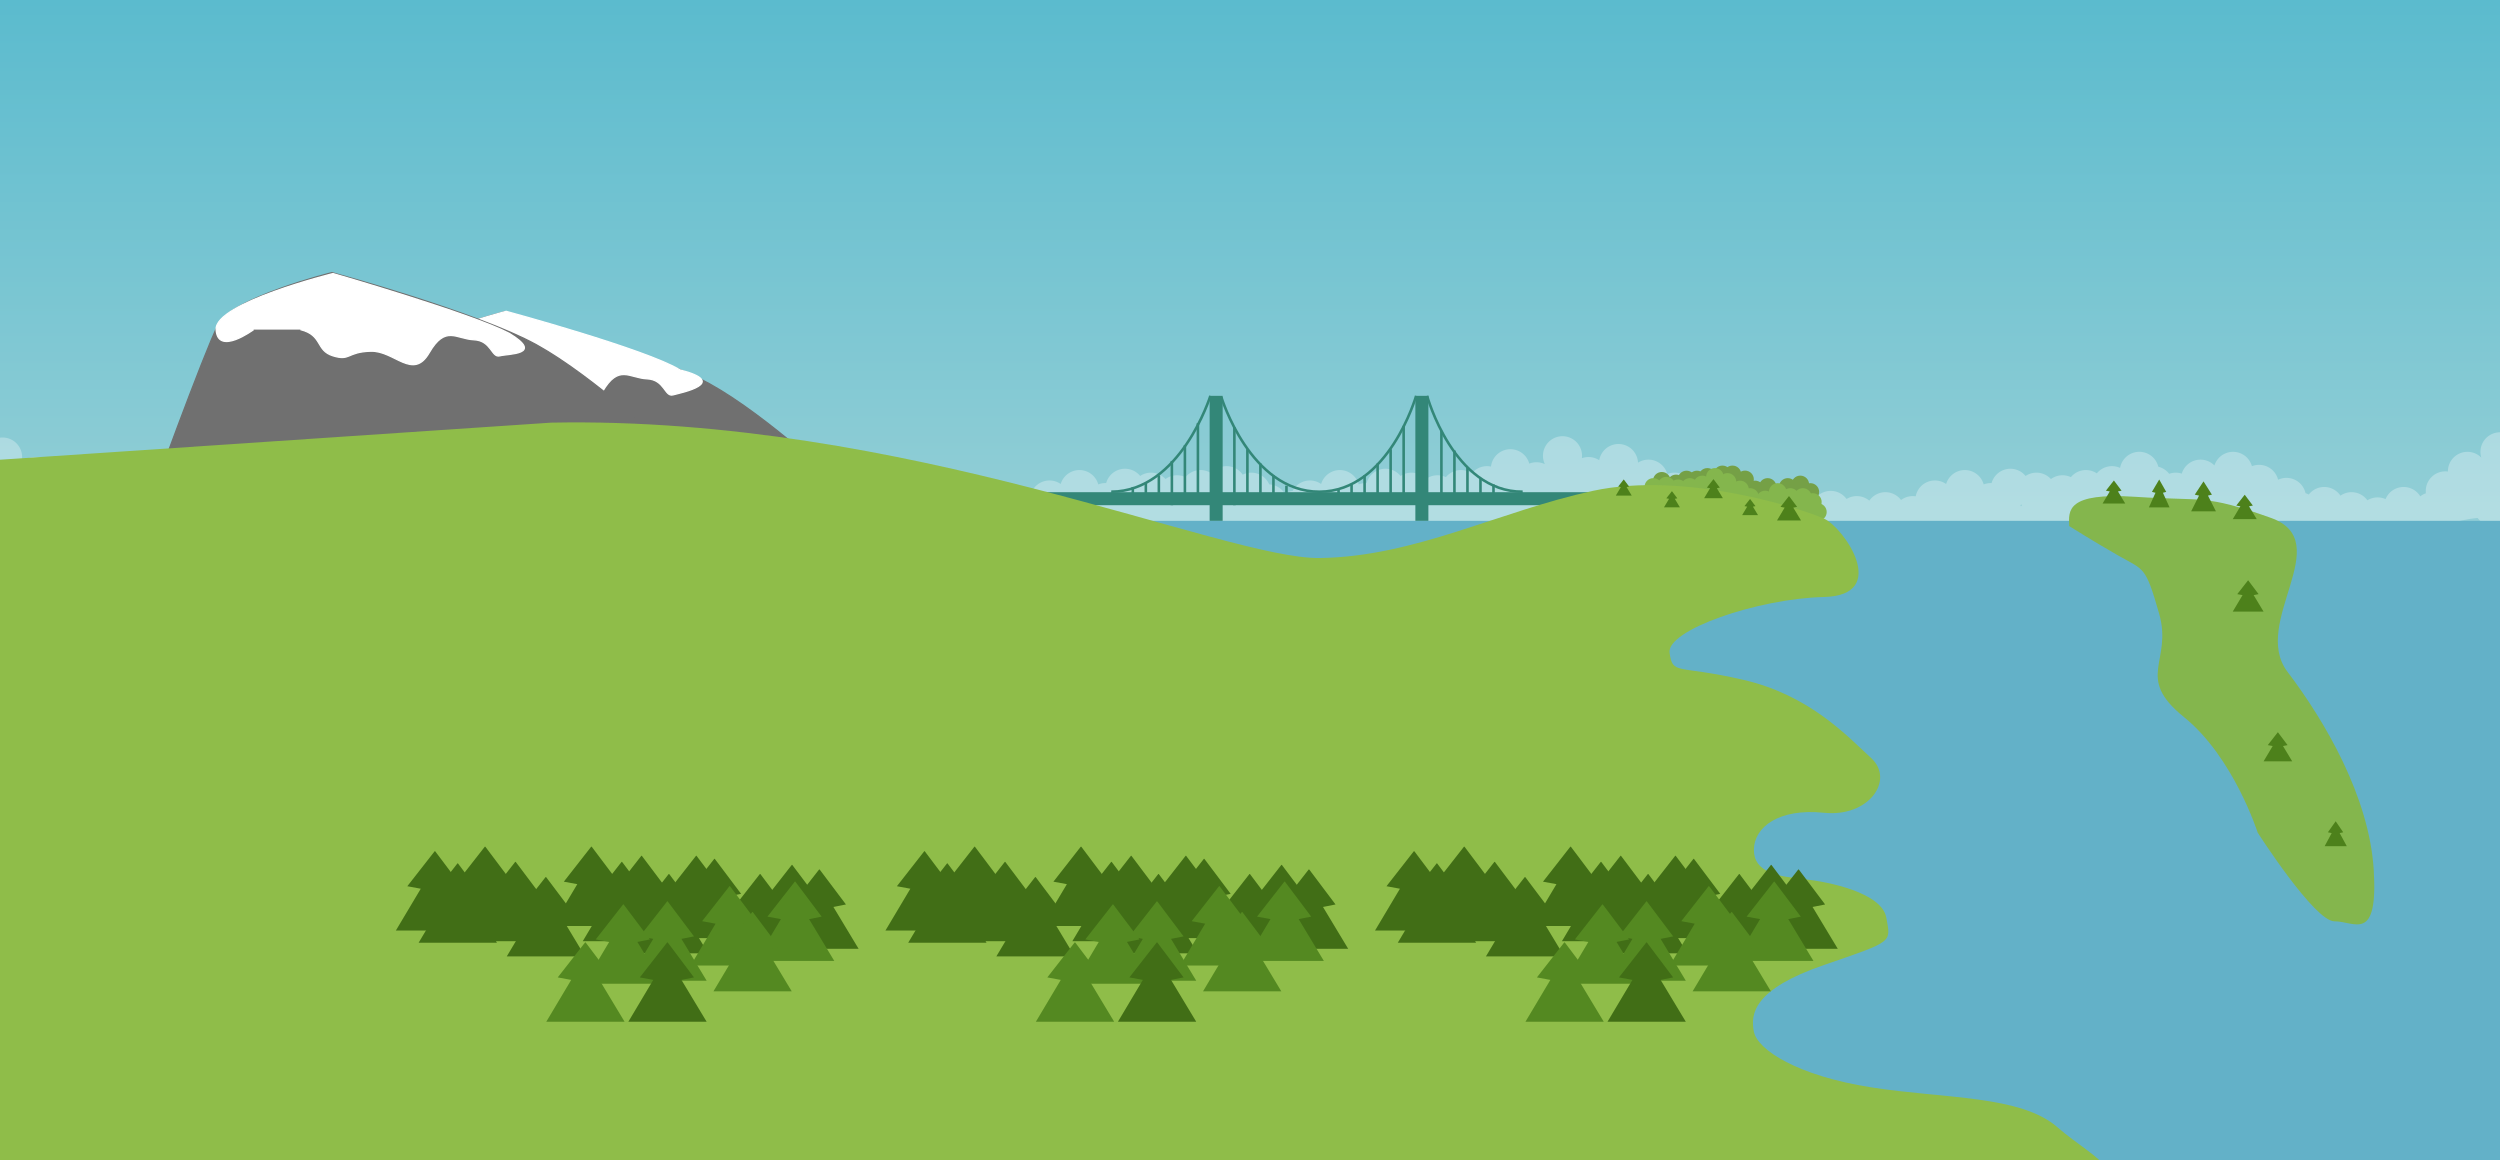 <svg xmlns="http://www.w3.org/2000/svg" xmlns:xlink="http://www.w3.org/1999/xlink" viewBox="0 0 1920 891"><defs><style>.a,.k{fill:none;}.b{clip-path:url(#d);}.c{fill:url(#a);}.d{fill:#707070;stroke:#707070;}.e,.f,.q{fill:#fff;}.e{stroke:#fff;}.f{opacity:0.3;}.g{fill:#75a046;}.h{fill:#84b64d;}.i{fill:#63b1c8;}.j{fill:#338778;}.k{stroke:#338778;stroke-width:2px;}.l{fill:#8fbd49;}.m{fill:#4d811b;}.n{clip-path:url(#b);}.o{fill:#416e16;}.p{fill:#548921;}</style><linearGradient id="a" x1="0.5" x2="0.5" y2="1" gradientUnits="objectBoundingBox"><stop offset="0" stop-color="#5bbbce"/><stop offset="1" stop-color="#c2dfdc"/></linearGradient><clipPath id="b"><rect class="a" width="1112.414" height="134.475"/></clipPath><clipPath id="d"><rect width="1920" height="891"/></clipPath></defs><g id="c" class="b"><rect class="q" width="1920" height="891"/><rect class="c" width="1920" height="742"/><path class="d" d="M466.34,286.22S407.251,229.752,362,204.806,204.95,149.377,204.95,149.377s-76.584,19.013-87.33,39.855-54.2,140.5-54.2,140.5l329.357,18.11Z" transform="translate(183 90)"/><path class="e" d="M256.71,197.122c17.353,4.321,11.57,16.007,25.044,20.156s10.385-2.974,28.85-3.56,32.517,22.75,45.013,1.214,20.763-10.586,34.315-10,13.572,14.058,19.894,12.345,43.78-9.269,5.394-19.2C388.963,182.155,281.754,153.1,281.754,153.1s-90.922,23.477-89.762,44.025,28.8,0,28.8,0S239.357,192.8,256.71,197.122Z" transform="translate(107 86)"/><path class="f" d="M585.054,274.747a15.15,15.15,0,0,1-5.774-.05,15.052,15.052,0,0,1-10.639-1.776,15.007,15.007,0,0,1-22.24-9.535,15.115,15.115,0,0,1-7.33.3,15,15,0,0,1-22.157.824,15.1,15.1,0,0,1-8.444-.236,15,15,0,0,1-20.207-.379A14.954,14.954,0,0,1,482.6,265q-.619,0-1.226-.049a15,15,0,0,1-22.453,4.931,14.956,14.956,0,0,1-8.666-4.23,15.108,15.108,0,0,1-7.622-.3,15.025,15.025,0,0,1-14.678,4.161,15,15,0,0,1-21.48-.076,14.988,14.988,0,0,1-6.334-3.655,14.949,14.949,0,0,1-7.509-3.685,15,15,0,0,1-26.474-2.3,15,15,0,1,1-22.107-20.014,15.009,15.009,0,0,1-6.881-21.55,15,15,0,1,1,26.154-4.761A15,15,0,0,1,389,224c0,.044,0,.088,0,.132a15.018,15.018,0,0,1,16.759,12.173,14.97,14.97,0,0,1,7.406,3.918,14.965,14.965,0,0,1,8.01,4.164,15.023,15.023,0,0,1,14.988-3.734,15,15,0,0,1,21.422-.3,15.039,15.039,0,0,1,11.884,2.4,15,15,0,0,1,23.442-3.639,15.066,15.066,0,0,1,10.29-.379,15,15,0,0,1,20.6.764,15.125,15.125,0,0,1,6.886-.177,15.017,15.017,0,0,1,6.849-4.594,15.024,15.024,0,0,1,16.485-9.523,15,15,0,0,1,21.251-1.471,15.023,15.023,0,0,1,15.065,3.5,15.1,15.1,0,0,1,2.63-.23,14.938,14.938,0,0,1,6.956,1.707,15,15,0,0,1,26.964,4.3q.267-.009.537-.009a14.957,14.957,0,0,1,5.525,1.05,15,15,0,0,1,29.32,6.117,14.891,14.891,0,0,1,4.715,1.542,15.006,15.006,0,0,1,26.832-2.547,15.122,15.122,0,0,1,2.208-.161,14.959,14.959,0,0,1,5.525,1.05,15,15,0,0,1,28.949,0,15.024,15.024,0,0,1,14.736,2.109,15,15,0,0,1,25.581,0,15.121,15.121,0,0,1,2.209-.161,14.962,14.962,0,0,1,5.526,1.051,15,15,0,0,1,28.949,0,15.016,15.016,0,0,1,17.168,4.491,15.027,15.027,0,0,1,13.883-1.492,15.005,15.005,0,0,1,28.949,0,15.057,15.057,0,0,1,11.051,0,15,15,0,0,1,26.631-4.839,15.006,15.006,0,0,1,19.069,2.84,15,15,0,0,1,26.565-1.89,15.121,15.121,0,0,1,2.209-.161,14.962,14.962,0,0,1,5.526,1.051,15,15,0,0,1,28.949,0,15.017,15.017,0,0,1,17.168,4.491,15.027,15.027,0,0,1,13.883-1.492,15.005,15.005,0,0,1,28.949,0,15.057,15.057,0,0,1,11.051,0,15,15,0,0,1,26.631-4.839,15.008,15.008,0,0,1,17.479,1.293,15,15,0,0,1,23.446-1.614A14.976,14.976,0,0,1,1138.021,235a15.161,15.161,0,0,1,1.681.093,15.006,15.006,0,0,1,21.937-5.371,15.005,15.005,0,0,1,28.855.329,14.963,14.963,0,0,1,5.526-1.051c.179,0,.359,0,.537.009a15,15,0,0,1,26.106-5.467,15.005,15.005,0,0,1,19.465,2.377,15.018,15.018,0,0,1,15.327-1.472,15,15,0,0,1,19.923-2.9,15,15,0,0,1,24.027.992,15.014,15.014,0,0,1,20.376,7.485,14.991,14.991,0,0,1,11.883,6.905,14.9,14.9,0,0,1,6.058-1.869,15.005,15.005,0,0,1,21.917-5.334,15.006,15.006,0,0,1,28.856.328,14.958,14.958,0,0,1,5.525-1.05q.269,0,.537.009a15,15,0,0,1,26.107-5.467,15.005,15.005,0,0,1,19.464,2.377,15.017,15.017,0,0,1,15.327-1.472,15,15,0,0,1,19.922-2.905,15.026,15.026,0,0,1,14.736-5.223,15,15,0,0,1,29.381-2.268,15.045,15.045,0,0,1,11.982.406A15,15,0,1,1,1562.021,208a15.158,15.158,0,0,1-.119,1.9,15.031,15.031,0,0,1,13.334,1.552,15,15,0,0,1,29.768,1.871,15.007,15.007,0,0,1,22.49,8.732,15.014,15.014,0,0,1,20.218,10.915,15.016,15.016,0,0,1,19.781,10.085,15.017,15.017,0,0,1,17.169,4.491,15.027,15.027,0,0,1,13.883-1.491,15,15,0,0,1,28.949,0,15.056,15.056,0,0,1,11.051,0,15,15,0,0,1,26.632-4.839,15.009,15.009,0,0,1,17.479,1.293,15,15,0,0,1,24.364-.505,14.936,14.936,0,0,1,9-3,15.111,15.111,0,0,1,2.266.17,15,15,0,0,1,23.353-9.449,15.005,15.005,0,0,1,28.855.328,14.963,14.963,0,0,1,5.526-1.051c.179,0,.359,0,.537.009a15,15,0,0,1,26.106-5.467,15,15,0,0,1,19.464,2.377,15.017,15.017,0,0,1,15.328-1.472,15,15,0,0,1,19.922-2.905,15.014,15.014,0,0,1,17.876-4.189,15,15,0,0,1,29.339-.924,15.01,15.01,0,0,1,8.341,5.457,15.076,15.076,0,0,1,9.7-.16,15,15,0,0,1,25.075-6.244,15.005,15.005,0,0,1,28.782.57,15.014,15.014,0,0,1,20.1,10.391,15.011,15.011,0,0,1,21.068,10.291,14.921,14.921,0,0,1,2.5,1.076,15,15,0,0,1,24.324.852,15,15,0,0,1,20.688,3.552,15.026,15.026,0,0,1,13.963-.91,15.006,15.006,0,0,1,26.67-2.142,14.968,14.968,0,0,1,4.319-2.344,15.157,15.157,0,0,1-.109-1.815,15.012,15.012,0,0,1,17-14.868c0-.044,0-.088,0-.132a15,15,0,0,1,25.674-10.538,15,15,0,1,1,26.156,4.762,15.009,15.009,0,0,1-6.881,21.55,15,15,0,1,1-22.106,20.014A96.525,96.525,0,0,0,2215.021,266a14.991,14.991,0,0,1-12.79-7.16A15.019,15.019,0,0,1,2186.9,260.7a15,15,0,0,1-26.036,3.09,15.007,15.007,0,0,1-20.313-4.449,15.014,15.014,0,0,1-15.675.852A14.976,14.976,0,0,1,2113.021,266q-.483,0-.959-.03a15.006,15.006,0,0,1-22.921-6.272,15.016,15.016,0,0,1-15.756-2.2,15,15,0,0,1-24.007.963,15.012,15.012,0,0,1-16.2.33,15,15,0,0,1-24.8-.714,15.007,15.007,0,0,1-18.379-2.9q.022.41.022.826a15,15,0,0,1-25.5,10.712,15,15,0,0,1-21.17-.169,15,15,0,0,1-23.438,1.538,15,15,0,0,1-22.05-4.873,15,15,0,0,1-26.2-4.85q-.595-.18-1.168-.408a15,15,0,0,1-24.474,7.231,15,15,0,0,1-20,0,15,15,0,0,1-22-2.179,15,15,0,0,1-18.636-.505,15,15,0,0,1-24.521.293,15.033,15.033,0,0,1-13.368,1.16,15,15,0,0,1-28.949,0,15.057,15.057,0,0,1-11.051,0,15,15,0,0,1-26.118,5.509,15.007,15.007,0,0,1-22.832-8.509,15.057,15.057,0,0,1-11.051,0,15,15,0,0,1-23.515,8.021q-.476.03-.959.03a14.971,14.971,0,0,1-11.65-5.552c-.1-.051-.207-.1-.31-.158a15.006,15.006,0,0,1-27.859.552,15.026,15.026,0,0,1-13.823-5.384,15.011,15.011,0,0,1-16.2.331,15,15,0,0,1-24.8-.714,15.008,15.008,0,0,1-18.379-2.9q.022.41.022.825a15,15,0,0,1-25.5,10.712,15,15,0,0,1-21.17-.169,15,15,0,0,1-23.438,1.537,15.011,15.011,0,0,1-16.395.911c-.166.005-.331.008-.5.008a14.931,14.931,0,0,1-8.5-2.639,15.006,15.006,0,0,1-22.553-7.106,15.07,15.07,0,0,1-3.137,2.554,15,15,0,0,1-22.81,3.372,15,15,0,0,1-20,0,15,15,0,0,1-22-2.179,15.011,15.011,0,0,1-16.357,1.074,15,15,0,0,1-23.143,2.637,15,15,0,0,1-19.03,1.628,17.6,17.6,0,0,1-25.577-.259,15.018,15.018,0,0,1-15.327,1.472,15,15,0,0,1-23.209-.1,15,15,0,0,1-18.986-1.874,15.014,15.014,0,0,1-16.371-2.4q-.482.431-1,.82a15,15,0,0,1-22.63,1.583,15.029,15.029,0,0,1-13.516-.392,15,15,0,0,1-25.3-2.534,15,15,0,0,1-22.712-1.869,15.032,15.032,0,0,1-13.368,1.161,15.005,15.005,0,0,1-28.95,0,15.059,15.059,0,0,1-11.051,0,15,15,0,0,1-26.118,5.509,15.006,15.006,0,0,1-22.831-8.509,15.055,15.055,0,0,1-11.051,0,15.005,15.005,0,0,1-27.267,3.889,15.122,15.122,0,0,1-2.208.161,14.934,14.934,0,0,1-6.959-1.709,15.006,15.006,0,0,1-26.458,3.126,15.089,15.089,0,0,1-3.739-3.629,15.032,15.032,0,0,1-13.368,1.161,15,15,0,0,1-28.949,0,15.058,15.058,0,0,1-11.051,0,15,15,0,0,1-26.118,5.509,15.006,15.006,0,0,1-22.831-8.509,15.055,15.055,0,0,1-11.051,0,15.005,15.005,0,0,1-27.267,3.889,15.122,15.122,0,0,1-2.208.161,14.934,14.934,0,0,1-6.959-1.709,15,15,0,0,1-28.955-3.678,14.892,14.892,0,0,1-.56-1.663,15.057,15.057,0,0,1-11.051,0,15,15,0,0,1-27.266,3.889,15.123,15.123,0,0,1-2.209.161,14.936,14.936,0,0,1-6.96-1.709,15.023,15.023,0,0,1-17.209,9.374,15,15,0,0,1-23.906-7.715q-.573.227-1.168.408a15,15,0,0,1-25.218,5.989,15.009,15.009,0,0,1-21.506,6.4Zm1314.125-27.955q.318-.408.662-.792-.237-.265-.462-.542-.354.238-.721.456Q1898.932,246.344,1899.179,246.793Z" transform="translate(-347.021 142)"/><circle class="g" cx="6.752" cy="6.752" r="6.752" transform="translate(1333.443 361.415)"/><circle class="g" cx="6.752" cy="6.752" r="6.752" transform="translate(1341.16 369.132)"/><circle class="h" cx="6.752" cy="6.752" r="6.752" transform="translate(1337.302 374.92)"/><circle class="g" cx="6.752" cy="6.752" r="6.752" transform="translate(1323.797 357.557)"/><circle class="g" cx="6.752" cy="6.752" r="6.752" transform="translate(1316.08 357.557)"/><circle class="g" cx="6.752" cy="6.752" r="6.752" transform="translate(1304.505 359.486)"/><circle class="g" cx="6.752" cy="6.752" r="6.752" transform="translate(1296.505 361.486)"/><circle class="g" cx="6.752" cy="6.752" r="6.752" transform="translate(1288.505 361.486)"/><circle class="g" cx="6.752" cy="6.752" r="6.752" transform="translate(1280.505 364.486)"/><circle class="g" cx="6.752" cy="6.752" r="6.752" transform="translate(1269.505 362.486)"/><circle class="h" cx="6.752" cy="6.752" r="6.752" transform="translate(1329.585 369.132)"/><circle class="h" cx="6.752" cy="6.752" r="6.752" transform="translate(1319.939 371.061)"/><circle class="h" cx="6.752" cy="6.752" r="6.752" transform="translate(1310.292 367.203)"/><circle class="h" cx="6.752" cy="6.752" r="6.752" transform="translate(1319.939 363.345)"/><circle class="h" cx="6.752" cy="6.752" r="6.752" transform="translate(1300.646 365.274)"/><circle class="h" cx="6.752" cy="6.752" r="6.752" transform="translate(1310.292 359.486)"/><circle class="h" cx="6.752" cy="6.752" r="6.752" transform="translate(1291 367.203)"/><circle class="h" cx="6.752" cy="6.752" r="6.752" transform="translate(1282 368.203)"/><circle class="h" cx="6.752" cy="6.752" r="6.752" transform="translate(1273 366.203)"/><circle class="h" cx="6.752" cy="6.752" r="6.752" transform="translate(1263 367.203)"/><circle class="h" cx="6.752" cy="6.752" r="6.752" transform="translate(1381.674 384.566)"/><circle class="h" cx="6.752" cy="6.752" r="6.752" transform="translate(1389.391 386.495)"/><circle class="g" cx="6.752" cy="6.752" r="6.752" transform="translate(1375.886 365.274)"/><circle class="g" cx="6.752" cy="6.752" r="6.752" transform="translate(1383.603 371.061)"/><circle class="h" cx="6.752" cy="6.752" r="6.752" transform="translate(1385.532 378.778)"/><circle class="g" cx="6.752" cy="6.752" r="6.752" transform="translate(1366.24 367.203)"/><circle class="h" cx="6.752" cy="6.752" r="6.752" transform="translate(1372.028 382.637)"/><circle class="h" cx="6.752" cy="6.752" r="6.752" transform="translate(1377.816 374.92)"/><circle class="h" cx="6.752" cy="6.752" r="6.752" transform="translate(1368.169 374.92)"/><circle class="g" cx="6.752" cy="6.752" r="6.752" transform="translate(1350.806 367.203)"/><circle class="h" cx="6.752" cy="6.752" r="6.752" transform="translate(1360.452 380.708)"/><circle class="h" cx="6.752" cy="6.752" r="6.752" transform="translate(1358.523 371.061)"/><circle class="h" cx="6.752" cy="6.752" r="6.752" transform="translate(1348.877 376.849)"/><path class="i" d="M0,0H1920V680H0Z" transform="translate(0 400)"/><path class="d" d="M466.34,286.22S407.251,229.752,362,204.806,204.95,149.377,204.95,149.377s-76.584,19.013-87.33,39.855-54.2,140.5-54.2,140.5l329.357,18.11Z" transform="translate(50 60)"/><path class="j" d="M0,0H420V10H0Z" transform="translate(803 378)"/><path class="j" d="M0,0H96V10H0Z" transform="translate(1097 304) rotate(90)"/><path class="j" d="M0,0H96V10H0Z" transform="translate(939 304) rotate(90)"/><path class="k" d="M570,265s22.191,72.855,75.414,72.633S719.59,264,719.59,264" transform="translate(368 40)"/><path class="k" d="M719.59,264s-22.953,73.41-76.176,73.633" transform="translate(210 40)"/><path class="k" d="M570,264s20.191,73.855,73.414,73.633" transform="translate(526 40)"/><path class="j" d="M0,0H60V2H0Z" transform="translate(921 325) rotate(90)"/><path class="j" d="M0,0H40V2H0Z" transform="translate(911 342) rotate(90)"/><path class="j" d="M0,0H34V2H0Z" transform="translate(901 354) rotate(90)"/><path class="j" d="M0,0H20V2H0Z" transform="translate(891 365) rotate(90)"/><path class="j" d="M0,0H14V2H0Z" transform="translate(881 371) rotate(90)"/><path class="j" d="M0,0H6V2H0Z" transform="translate(871 374) rotate(90)"/><path class="j" d="M0,0H60V2H0Z" transform="translate(949 328) rotate(90)"/><path class="j" d="M0,0H36V2H0Z" transform="translate(959 345) rotate(90)"/><path class="j" d="M0,0H24V2H0Z" transform="translate(969 356) rotate(90)"/><path class="j" d="M0,0H18V2H0Z" transform="translate(979 365) rotate(90)"/><path class="j" d="M0,0H6V2H0Z" transform="translate(989 373) rotate(90)"/><path class="j" d="M0,0H60V2H0Z" transform="translate(1079 327) rotate(90)"/><path class="j" d="M0,0H36V2H0Z" transform="translate(1069 345) rotate(90)"/><path class="j" d="M0,0H24V2H0Z" transform="translate(1059 356) rotate(90)"/><path class="j" d="M0,0H16V2H0Z" transform="translate(1049 365) rotate(90)"/><path class="j" d="M0,0H8V2H0Z" transform="translate(1039 372) rotate(90)"/><path class="j" d="M0,0H6V2H0Z" transform="translate(1029 376) rotate(90)"/><path class="j" d="M0,0H50V2H0Z" transform="translate(1108 331) rotate(90)"/><path class="j" d="M0,0H34V2H0Z" transform="translate(1118 346) rotate(90)"/><path class="j" d="M0,0H24V2H0Z" transform="translate(1128 359) rotate(90)"/><path class="j" d="M0,0H14V2H0Z" transform="translate(1138 367) rotate(90)"/><path class="j" d="M0,0H8V2H0Z" transform="translate(1148 372) rotate(90)"/><path class="l" d="M-195.737-29.647C76.951-34.932,321.406,75.485,394.8,74.328s137.593-36,209.41-51.568,162.1,14.349,177.6,21.291,51.13,58.974,0,60.2-121.134,25.494-118.57,42.892,5.5,8.911,56.542,20.7,79.833,43.182,98.213,60.043-1.649,45.673-36.184,42.082-53.663,10.9-53.819,28.385,18.617,20.53,38.058,22.547,60.267,10.455,63.655,29.688,6.114,17.711-47.893,36.291S725.2,424.311,727.987,438.16s33.414,33.78,90,42.672,114.994,5.9,143.358,30.853,75.387,42.017,0,62.5-357.142,23.375-357.142,23.375H-739V6.895" transform="translate(619 354.239)"/><path class="h" d="M267,109.965c-.461-11.828-2.387-26.023,51.02-22.469s52.234-2.2,103.727,16.109-15.762,80.527,12.93,118.309,62.855,96.031,66.234,152.344-14.887,39.121-30.18,39.258-58.965-68.133-58.965-68.133-18.512-57.988-56.625-88.742-8.5-42.363-19.039-79.328S324.641,144,305.082,132.824,267,109.965,267,109.965Z" transform="translate(1322.131 294.06)"/><path class="m" d="M54.776,223l-6.084,7.782,2.991.554-5.538,9.295h17.4l-5.6-9.295,2.785-.554L54.876,223" transform="translate(1568.636 146.069)"/><path class="m" d="M54.027,223l-5.556,9.424,2.731.671L46.145,244.35h15.89L56.92,233.094l2.544-.671L54.119,223" transform="translate(1604.201 145.35)"/><path class="m" d="M55.59,223l-6.658,10.118,3.273.72-6.061,12.084H65.184l-6.127-12.084,3.048-.72L55.7,223" transform="translate(1636.649 146.778)"/><path class="m" d="M55.287,223l-6.444,8.243,3.168.587-5.866,9.845H64.574l-5.931-9.845,2.95-.587L55.393,223" transform="translate(1668.6 157.025)"/><path class="m" d="M55.287,223l-6.444,8.243,3.168.587-5.866,9.845H64.574l-5.931-9.845,2.95-.587L55.393,223" transform="translate(1318.6 158.025)"/><path class="m" d="M53.3,223l-5.042,6.45,2.479.459-4.59,7.7h14.42l-4.641-7.7,2.309-.459L53.381,223" transform="translate(1262.61 145.025)"/><path class="m" d="M52.214,223l-4.278,5.473,2.1.39L46.145,235.4H58.38l-3.938-6.536,1.959-.39L52.285,223" transform="translate(1194.794 145.238)"/><path class="m" d="M52.214,223l-4.278,5.473,2.1.39L46.145,235.4H58.38l-3.938-6.536,1.959-.39L52.285,223" transform="translate(1291.794 160.238)"/><path class="m" d="M52.214,223l-4.278,5.473,2.1.39L46.145,235.4H58.38l-3.938-6.536,1.959-.39L52.285,223" transform="translate(1231.794 154.238)"/><path class="m" d="M57.887,223,49.61,233.587l4.069.754-7.534,12.645H69.814L62.2,234.34l3.789-.754L58.023,223" transform="translate(1668.6 222.715)"/><path class="m" d="M57.059,223l-7.693,9.84,3.782.7-7,11.753h22l-7.08-11.753,3.522-.7-7.4-9.84" transform="translate(1692.27 339.406)"/><path class="m" d="M54.576,223l-5.943,8.419,2.922.6-5.41,10.056h17l-5.47-10.056,2.721-.6L54.674,223" transform="translate(1739.18 407.785)"/><path class="e" d="M256.71,197.122c17.353,4.321,11.57,16.007,25.044,20.156s10.385-2.974,28.85-3.56,32.517,22.75,45.013,1.214,20.763-10.586,34.315-10,13.572,14.058,19.894,12.345,34.39-.7,7.394-17.2C388.826,185.024,281.754,154.1,281.754,154.1s-90.922,22.477-89.762,43.025,28.8,0,28.8,0" transform="translate(-26 56)"/><g class="n" transform="translate(304 650.225)"><g transform="translate(-1037 -658.225)"><path class="o" d="M75.984,223,54.951,249.9l10.34,1.915L46.145,283.95h60.148L86.935,251.818l9.63-1.915L76.33,223" transform="translate(1286.121 452.731)"/><path class="o" d="M75.984,223,54.951,249.9l10.34,1.915L46.145,283.95h60.148L86.935,251.818l9.63-1.915L76.33,223" transform="translate(1265.114 449.229)"/><path class="o" d="M75.984,223,54.951,249.9l10.34,1.915L46.145,283.95h60.148L86.935,251.818l9.63-1.915L76.33,223" transform="translate(1240.606 456.232)"/><path class="o" d="M75.984,223,54.951,249.9l10.34,1.915L46.145,283.95h60.148L86.935,251.818l9.63-1.915L76.33,223" transform="translate(1205.594 444.561)"/><path class="o" d="M75.984,223,54.951,249.9l10.34,1.915L46.145,283.95h60.148L86.935,251.818l9.63-1.915L76.33,223" transform="translate(1170.582 456.232)"/><path class="o" d="M75.984,223,54.951,249.9l10.34,1.915L46.145,283.95h60.148L86.935,251.818l9.63-1.915L76.33,223" transform="translate(1191.589 442.227)"/><path class="o" d="M75.984,223,54.951,249.9l10.34,1.915L46.145,283.95h60.148L86.935,251.818l9.63-1.915L76.33,223" transform="translate(1149.575 442.227)"/><path class="p" d="M75.984,223,54.951,249.9l10.34,1.915L46.145,283.95h60.148L86.935,251.818l9.63-1.915L76.33,223" transform="translate(1217.265 465.568)"/><path class="p" d="M75.984,223,54.951,249.9l10.34,1.915L46.145,283.95h60.148L86.935,251.818l9.63-1.915L76.33,223" transform="translate(1267.448 462.067)"/><path class="p" d="M75.984,223,54.951,249.9l10.34,1.915L46.145,283.95h60.148L86.935,251.818l9.63-1.915L76.33,223" transform="translate(1234.771 485.408)"/><path class="o" d="M75.984,223,54.951,249.9l10.34,1.915L46.145,283.95h60.148L86.935,251.818l9.63-1.915L76.33,223" transform="translate(1134.404 446.895)"/><path class="o" d="M75.984,223,54.951,249.9l10.34,1.915L46.145,283.95h60.148L86.935,251.818l9.63-1.915L76.33,223" transform="translate(1111.062 435.225)"/><path class="o" d="M75.984,223,54.951,249.9l10.34,1.915L46.145,283.95h60.148L86.935,251.818l9.63-1.915L76.33,223" transform="translate(1076.051 458.566)"/><path class="o" d="M75.984,223,54.951,249.9l10.34,1.915L46.145,283.95h60.148L86.935,251.818l9.63-1.915L76.33,223" transform="translate(1052.71 446.895)"/><path class="o" d="M75.984,223,54.951,249.9l10.34,1.915L46.145,283.95h60.148L86.935,251.818l9.63-1.915L76.33,223" transform="translate(1029.368 435.225)"/><path class="o" d="M75.984,223,54.951,249.9l10.34,1.915L46.145,283.95h60.148L86.935,251.818l9.63-1.915L76.33,223" transform="translate(1008.361 448.062)"/><path class="o" d="M75.984,223,54.951,249.9l10.34,1.915L46.145,283.95h60.148L86.935,251.818l9.63-1.915L76.33,223" transform="translate(990.855 438.726)"/><path class="p" d="M75.984,223,54.951,249.9l10.34,1.915L46.145,283.95h60.148L86.935,251.818l9.63-1.915L76.33,223" transform="translate(1169.415 477.239)"/><path class="p" d="M75.984,223,54.951,249.9l10.34,1.915L46.145,283.95h60.148L86.935,251.818l9.63-1.915L76.33,223" transform="translate(1106.394 508.749)"/><path class="p" d="M75.984,223,54.951,249.9l10.34,1.915L46.145,283.95h60.148L86.935,251.818l9.63-1.915L76.33,223" transform="translate(1135.571 479.573)"/><path class="o" d="M75.984,223,54.951,249.9l10.34,1.915L46.145,283.95h60.148L86.935,251.818l9.63-1.915L76.33,223" transform="translate(1169.415 508.749)"/></g><g transform="translate(-661 -658.225)"><path class="o" d="M75.984,223,54.951,249.9l10.34,1.915L46.145,283.95h60.148L86.935,251.818l9.63-1.915L76.33,223" transform="translate(1286.121 452.731)"/><path class="o" d="M75.984,223,54.951,249.9l10.34,1.915L46.145,283.95h60.148L86.935,251.818l9.63-1.915L76.33,223" transform="translate(1265.114 449.229)"/><path class="o" d="M75.984,223,54.951,249.9l10.34,1.915L46.145,283.95h60.148L86.935,251.818l9.63-1.915L76.33,223" transform="translate(1240.606 456.232)"/><path class="o" d="M75.984,223,54.951,249.9l10.34,1.915L46.145,283.95h60.148L86.935,251.818l9.63-1.915L76.33,223" transform="translate(1205.594 444.561)"/><path class="o" d="M75.984,223,54.951,249.9l10.34,1.915L46.145,283.95h60.148L86.935,251.818l9.63-1.915L76.33,223" transform="translate(1170.582 456.232)"/><path class="o" d="M75.984,223,54.951,249.9l10.34,1.915L46.145,283.95h60.148L86.935,251.818l9.63-1.915L76.33,223" transform="translate(1191.589 442.227)"/><path class="o" d="M75.984,223,54.951,249.9l10.34,1.915L46.145,283.95h60.148L86.935,251.818l9.63-1.915L76.33,223" transform="translate(1149.575 442.227)"/><path class="p" d="M75.984,223,54.951,249.9l10.34,1.915L46.145,283.95h60.148L86.935,251.818l9.63-1.915L76.33,223" transform="translate(1217.265 465.568)"/><path class="p" d="M75.984,223,54.951,249.9l10.34,1.915L46.145,283.95h60.148L86.935,251.818l9.63-1.915L76.33,223" transform="translate(1267.448 462.067)"/><path class="p" d="M75.984,223,54.951,249.9l10.34,1.915L46.145,283.95h60.148L86.935,251.818l9.63-1.915L76.33,223" transform="translate(1234.771 485.408)"/><path class="o" d="M75.984,223,54.951,249.9l10.34,1.915L46.145,283.95h60.148L86.935,251.818l9.63-1.915L76.33,223" transform="translate(1134.404 446.895)"/><path class="o" d="M75.984,223,54.951,249.9l10.34,1.915L46.145,283.95h60.148L86.935,251.818l9.63-1.915L76.33,223" transform="translate(1111.062 435.225)"/><path class="o" d="M75.984,223,54.951,249.9l10.34,1.915L46.145,283.95h60.148L86.935,251.818l9.63-1.915L76.33,223" transform="translate(1076.051 458.566)"/><path class="o" d="M75.984,223,54.951,249.9l10.34,1.915L46.145,283.95h60.148L86.935,251.818l9.63-1.915L76.33,223" transform="translate(1052.71 446.895)"/><path class="o" d="M75.984,223,54.951,249.9l10.34,1.915L46.145,283.95h60.148L86.935,251.818l9.63-1.915L76.33,223" transform="translate(1029.368 435.225)"/><path class="o" d="M75.984,223,54.951,249.9l10.34,1.915L46.145,283.95h60.148L86.935,251.818l9.63-1.915L76.33,223" transform="translate(1008.361 448.062)"/><path class="o" d="M75.984,223,54.951,249.9l10.34,1.915L46.145,283.95h60.148L86.935,251.818l9.63-1.915L76.33,223" transform="translate(990.855 438.726)"/><path class="p" d="M75.984,223,54.951,249.9l10.34,1.915L46.145,283.95h60.148L86.935,251.818l9.63-1.915L76.33,223" transform="translate(1169.415 477.239)"/><path class="p" d="M75.984,223,54.951,249.9l10.34,1.915L46.145,283.95h60.148L86.935,251.818l9.63-1.915L76.33,223" transform="translate(1106.394 508.749)"/><path class="p" d="M75.984,223,54.951,249.9l10.34,1.915L46.145,283.95h60.148L86.935,251.818l9.63-1.915L76.33,223" transform="translate(1135.571 479.573)"/><path class="o" d="M75.984,223,54.951,249.9l10.34,1.915L46.145,283.95h60.148L86.935,251.818l9.63-1.915L76.33,223" transform="translate(1169.415 508.749)"/></g><g transform="translate(-285 -658.225)"><path class="o" d="M75.984,223,54.951,249.9l10.34,1.915L46.145,283.95h60.148L86.935,251.818l9.63-1.915L76.33,223" transform="translate(1286.121 452.731)"/><path class="o" d="M75.984,223,54.951,249.9l10.34,1.915L46.145,283.95h60.148L86.935,251.818l9.63-1.915L76.33,223" transform="translate(1265.114 449.229)"/><path class="o" d="M75.984,223,54.951,249.9l10.34,1.915L46.145,283.95h60.148L86.935,251.818l9.63-1.915L76.33,223" transform="translate(1240.606 456.232)"/><path class="o" d="M75.984,223,54.951,249.9l10.34,1.915L46.145,283.95h60.148L86.935,251.818l9.63-1.915L76.33,223" transform="translate(1205.594 444.561)"/><path class="o" d="M75.984,223,54.951,249.9l10.34,1.915L46.145,283.95h60.148L86.935,251.818l9.63-1.915L76.33,223" transform="translate(1170.582 456.232)"/><path class="o" d="M75.984,223,54.951,249.9l10.34,1.915L46.145,283.95h60.148L86.935,251.818l9.63-1.915L76.33,223" transform="translate(1191.589 442.227)"/><path class="o" d="M75.984,223,54.951,249.9l10.34,1.915L46.145,283.95h60.148L86.935,251.818l9.63-1.915L76.33,223" transform="translate(1149.575 442.227)"/><path class="p" d="M75.984,223,54.951,249.9l10.34,1.915L46.145,283.95h60.148L86.935,251.818l9.63-1.915L76.33,223" transform="translate(1217.265 465.568)"/><path class="p" d="M75.984,223,54.951,249.9l10.34,1.915L46.145,283.95h60.148L86.935,251.818l9.63-1.915L76.33,223" transform="translate(1267.448 462.067)"/><path class="p" d="M75.984,223,54.951,249.9l10.34,1.915L46.145,283.95h60.148L86.935,251.818l9.63-1.915L76.33,223" transform="translate(1234.771 485.408)"/><path class="o" d="M75.984,223,54.951,249.9l10.34,1.915L46.145,283.95h60.148L86.935,251.818l9.63-1.915L76.33,223" transform="translate(1134.404 446.895)"/><path class="o" d="M75.984,223,54.951,249.9l10.34,1.915L46.145,283.95h60.148L86.935,251.818l9.63-1.915L76.33,223" transform="translate(1111.062 435.225)"/><path class="o" d="M75.984,223,54.951,249.9l10.34,1.915L46.145,283.95h60.148L86.935,251.818l9.63-1.915L76.33,223" transform="translate(1076.051 458.566)"/><path class="o" d="M75.984,223,54.951,249.9l10.34,1.915L46.145,283.95h60.148L86.935,251.818l9.63-1.915L76.33,223" transform="translate(1052.71 446.895)"/><path class="o" d="M75.984,223,54.951,249.9l10.34,1.915L46.145,283.95h60.148L86.935,251.818l9.63-1.915L76.33,223" transform="translate(1029.368 435.225)"/><path class="o" d="M75.984,223,54.951,249.9l10.34,1.915L46.145,283.95h60.148L86.935,251.818l9.63-1.915L76.33,223" transform="translate(1008.361 448.062)"/><path class="o" d="M75.984,223,54.951,249.9l10.34,1.915L46.145,283.95h60.148L86.935,251.818l9.63-1.915L76.33,223" transform="translate(990.855 438.726)"/><path class="p" d="M75.984,223,54.951,249.9l10.34,1.915L46.145,283.95h60.148L86.935,251.818l9.63-1.915L76.33,223" transform="translate(1169.415 477.239)"/><path class="p" d="M75.984,223,54.951,249.9l10.34,1.915L46.145,283.95h60.148L86.935,251.818l9.63-1.915L76.33,223" transform="translate(1106.394 508.749)"/><path class="p" d="M75.984,223,54.951,249.9l10.34,1.915L46.145,283.95h60.148L86.935,251.818l9.63-1.915L76.33,223" transform="translate(1135.571 479.573)"/><path class="o" d="M75.984,223,54.951,249.9l10.34,1.915L46.145,283.95h60.148L86.935,251.818l9.63-1.915L76.33,223" transform="translate(1169.415 508.749)"/></g></g></g></svg>